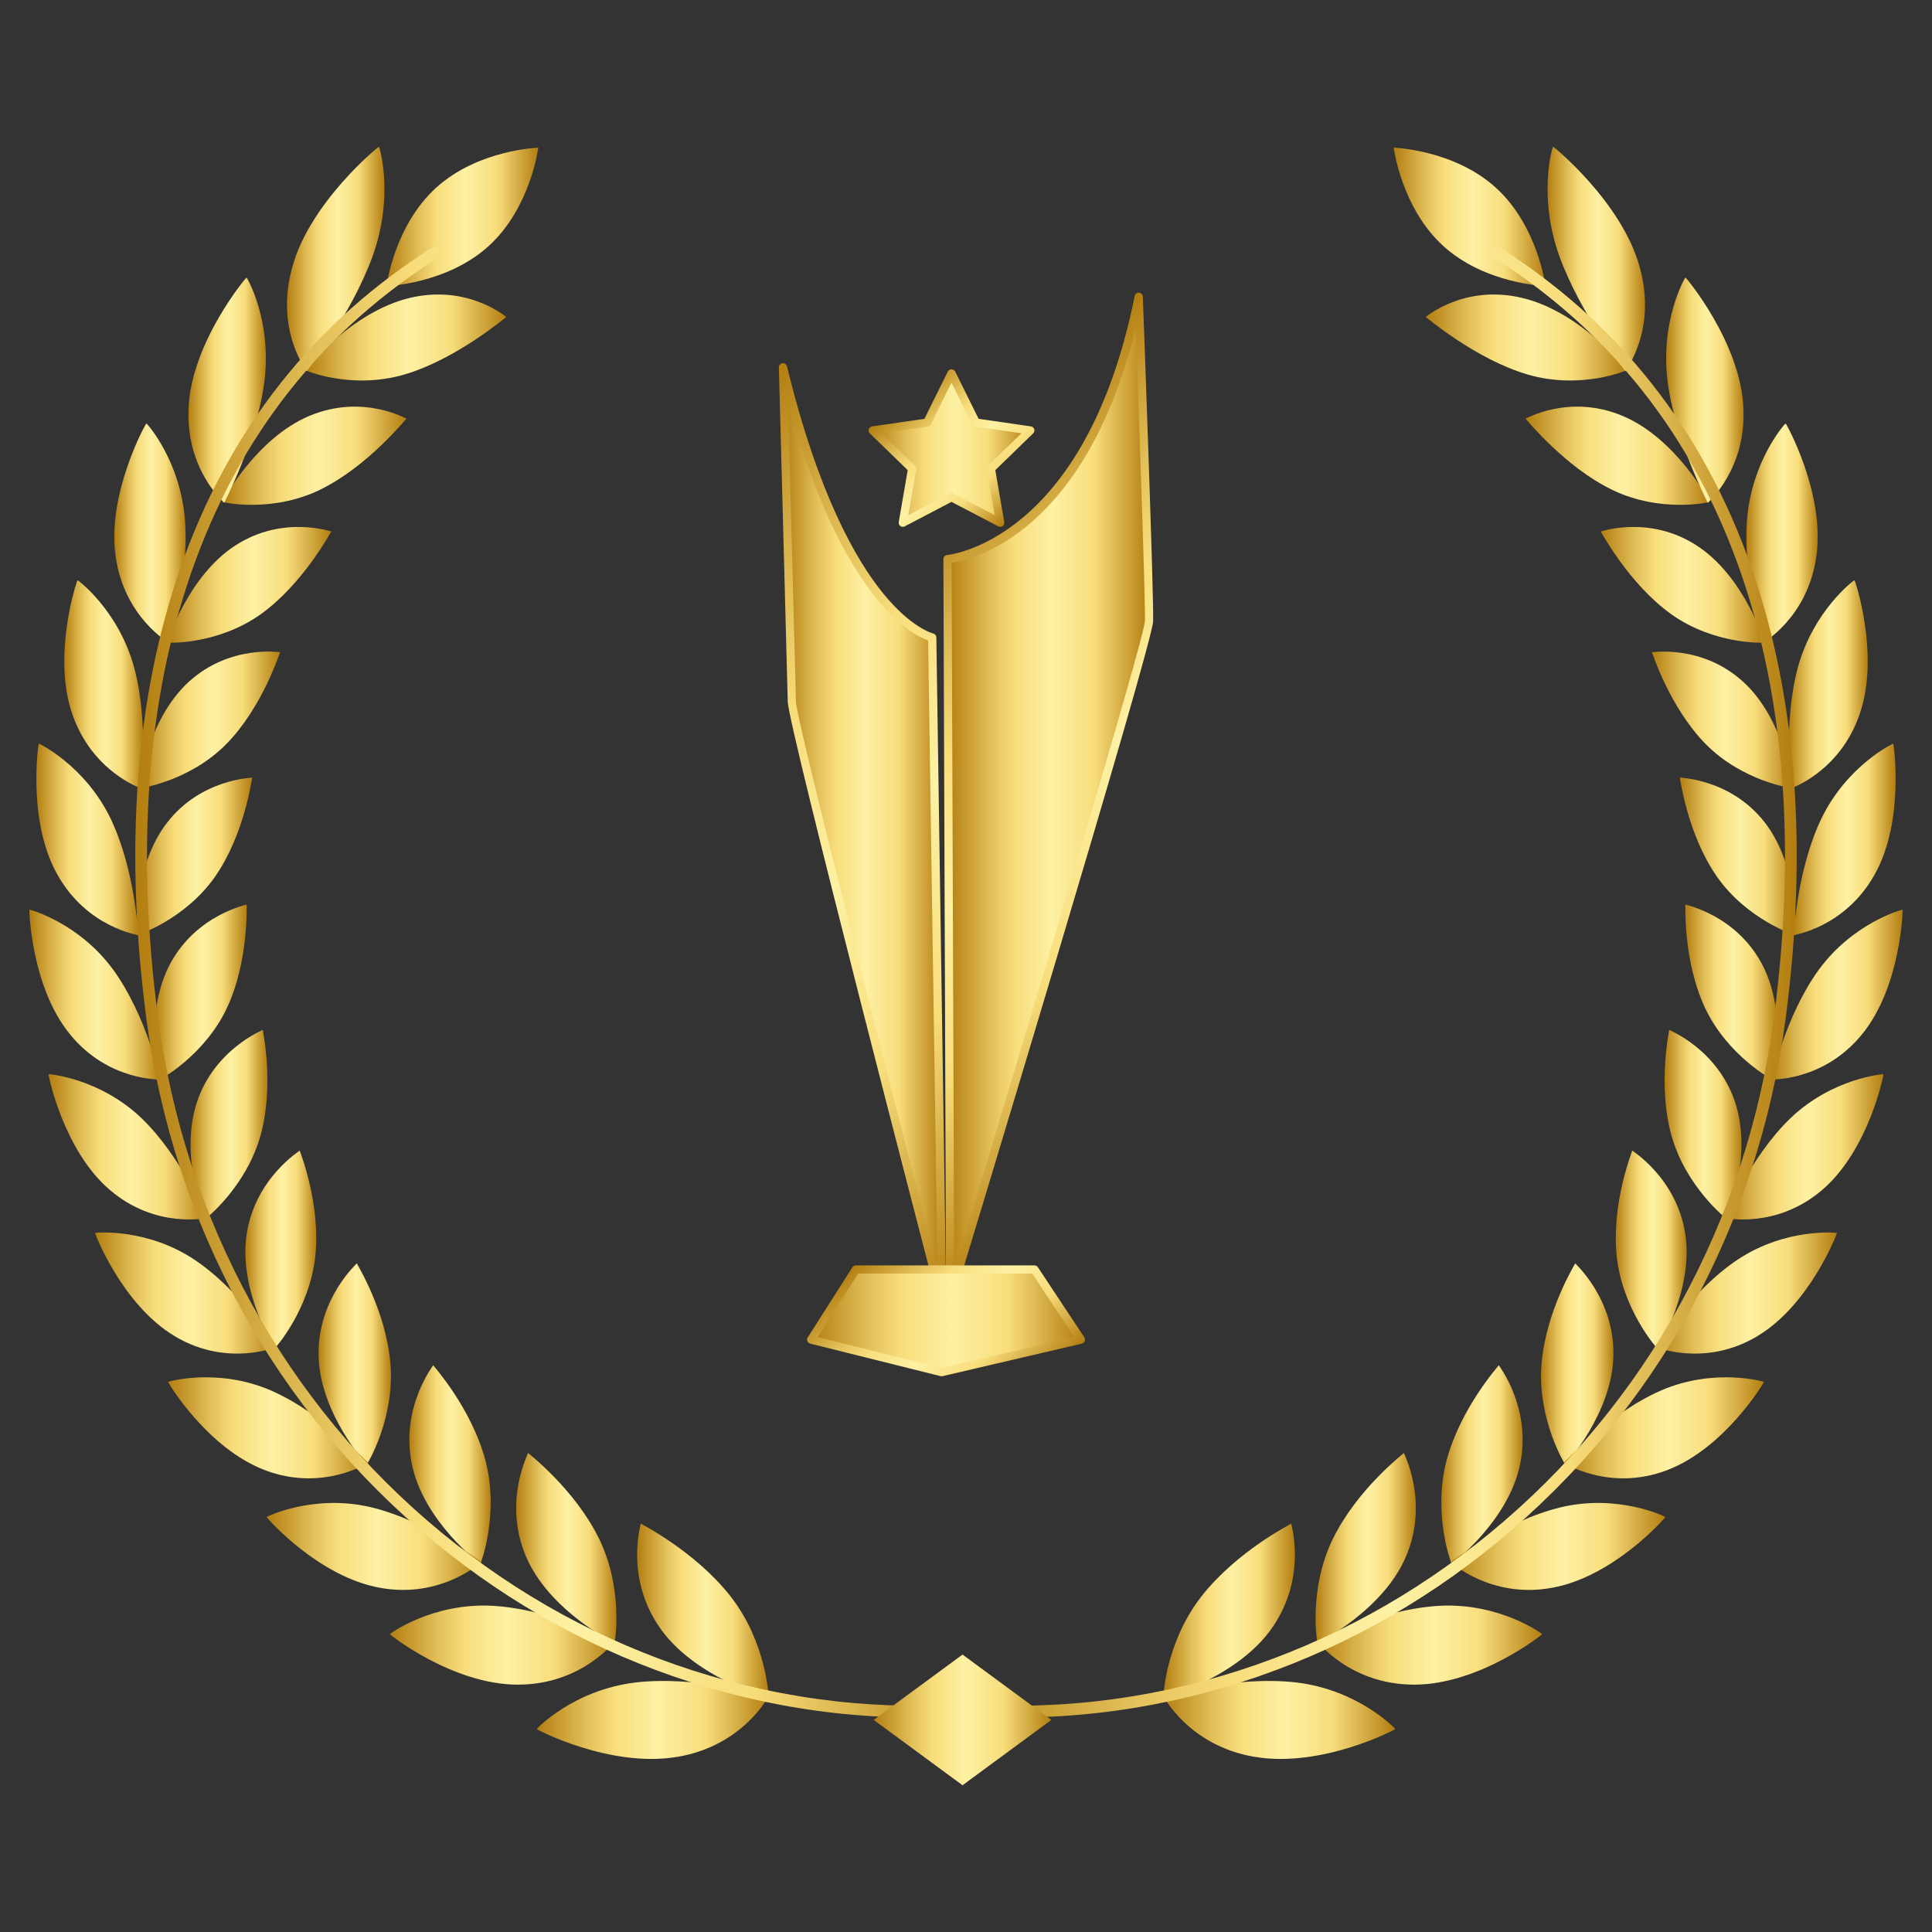 <?xml version="1.0" encoding="UTF-8"?>
<svg id="Layer_1" xmlns="http://www.w3.org/2000/svg" version="1.1" xmlns:xlink="http://www.w3.org/1999/xlink" viewBox="0 0 512 512">
  <rect x="0" y="0" width="512" height="512" fill="#333333" stroke="none"/>
  <!-- Generator: Adobe Illustrator 29.0.1, SVG Export Plug-In . SVG Version: 2.1.0 Build 192)  -->
  <defs>
    <style>
      .st0 {
        fill: url(#linear-gradient2);
      }

      .st1 {
        fill: url(#linear-gradient36);
      }

      .st2 {
        fill: url(#linear-gradient39);
      }

      .st3 {
        fill: url(#linear-gradient34);
      }

      .st4 {
        fill: url(#linear-gradient58);
      }

      .st5 {
        fill: url(#linear-gradient33);
      }

      .st6 {
        fill: url(#linear-gradient10);
      }

      .st7 {
        fill: url(#linear-gradient32);
      }

      .st8 {
        fill: url(#linear-gradient21);
      }

      .st9 {
        fill: url(#linear-gradient37);
      }

      .st10 {
        fill: url(#linear-gradient56);
      }

      .st11 {
        fill: url(#linear-gradient27);
      }

      .st12 {
        fill: url(#linear-gradient53);
      }

      .st13 {
        fill: url(#linear-gradient57);
      }

      .st14 {
        fill: url(#linear-gradient35);
      }

      .st15 {
        fill: url(#linear-gradient26);
      }

      .st16 {
        fill: url(#linear-gradient1);
      }

      .st17 {
        fill: url(#linear-gradient9);
      }

      .st18 {
        fill: url(#linear-gradient18);
      }

      .st19 {
        fill: url(#linear-gradient23);
      }

      .st20 {
        fill: url(#linear-gradient43);
      }

      .st21 {
        fill: url(#linear-gradient8);
      }

      .st22 {
        fill: url(#linear-gradient11);
      }

      .st23 {
        fill: url(#linear-gradient16);
      }

      .st24 {
        fill: url(#linear-gradient24);
      }

      .st25 {
        fill: url(#linear-gradient30);
      }

      .st26 {
        fill: url(#linear-gradient46);
      }

      .st27 {
        fill: url(#linear-gradient22);
      }

      .st28 {
        fill: url(#linear-gradient29);
      }

      .st29 {
        fill: url(#linear-gradient49);
      }

      .st30 {
        fill: url(#linear-gradient19);
      }

      .st31 {
        fill: url(#linear-gradient12);
      }

      .st32 {
        fill: url(#linear-gradient42);
      }

      .st33 {
        fill: url(#linear-gradient28);
      }

      .st34 {
        fill: url(#linear-gradient40);
      }

      .st35 {
        fill: url(#linear-gradient7);
      }

      .st36 {
        fill: url(#linear-gradient59);
      }

      .st37 {
        fill: url(#linear-gradient20);
      }

      .st38 {
        fill: url(#linear-gradient4);
      }

      .st39 {
        fill: url(#linear-gradient31);
      }

      .st40 {
        fill: url(#linear-gradient14);
      }

      .st41 {
        fill: url(#linear-gradient5);
      }

      .st42 {
        fill: url(#linear-gradient3);
      }

      .st43 {
        fill: url(#linear-gradient55);
      }

      .st44 {
        fill: url(#linear-gradient38);
      }

      .st45 {
        fill: url(#linear-gradient25);
      }

      .st46 {
        fill: url(#linear-gradient52);
      }

      .st47 {
        fill: url(#linear-gradient15);
      }

      .st48 {
        fill: url(#linear-gradient17);
      }

      .st49 {
        fill: url(#linear-gradient54);
      }

      .st50 {
        fill: url(#linear-gradient50);
      }

      .st51 {
        fill: url(#linear-gradient51);
      }

      .st52 {
        fill: url(#linear-gradient6);
      }

      .st53 {
        fill: url(#linear-gradient48);
      }

      .st54 {
        fill: url(#linear-gradient13);
      }

      .st55 {
        fill: url(#linear-gradient45);
      }

      .st56 {
        fill: url(#linear-gradient47);
      }

      .st57 {
        fill: url(#linear-gradient60);
      }

      .st58 {
        fill: url(#linear-gradient);
      }

      .st59 {
        fill: url(#linear-gradient44);
      }

      .st60 {
        fill: url(#linear-gradient41);
      }
    </style>
    <linearGradient id="linear-gradient" x1="231.28" y1="118.74" x2="273.04" y2="118.74" gradientUnits="userSpaceOnUse">
      <stop offset="0" stop-color="#b37e10"/>
      <stop offset=".22" stop-color="#e3c15b"/>
      <stop offset=".33" stop-color="#f8dd7b"/>
      <stop offset=".52" stop-color="#fdf1a4"/>
      <stop offset=".73" stop-color="#f8dd7b"/>
      <stop offset="1" stop-color="#b37e10"/>
    </linearGradient>
    <linearGradient id="linear-gradient1" x1="251.1" y1="211.28" x2="304.51" y2="211.28" xlink:href="#linear-gradient"/>
    <linearGradient id="linear-gradient2" x1="207.49" y1="221.18" x2="249.68" y2="221.18" xlink:href="#linear-gradient"/>
    <linearGradient id="linear-gradient3" x1="236.83" y1="106.98" x2="267.49" y2="137.64" xlink:href="#linear-gradient"/>
    <linearGradient id="linear-gradient4" x1="222.2" y1="156.69" x2="331.37" y2="265.87" xlink:href="#linear-gradient"/>
    <linearGradient id="linear-gradient5" x1="155.34" y1="147.94" x2="301.83" y2="294.42" xlink:href="#linear-gradient"/>
    <linearGradient id="linear-gradient6" x1="214.97" y1="350.03" x2="286.45" y2="350.03" xlink:href="#linear-gradient"/>
    <linearGradient id="linear-gradient7" x1="230.26" y1="331.43" x2="270.92" y2="372.09" xlink:href="#linear-gradient"/>
    <linearGradient id="linear-gradient8" x1="369.35" y1="57.47" x2="409.57" y2="57.47" xlink:href="#linear-gradient"/>
    <linearGradient id="linear-gradient9" x1="308.34" y1="426.84" x2="343.15" y2="426.84" xlink:href="#linear-gradient"/>
    <linearGradient id="linear-gradient10" x1="308.22" y1="455.82" x2="369.75" y2="455.82" xlink:href="#linear-gradient"/>
    <linearGradient id="linear-gradient11" x1="348.64" y1="410.19" x2="375.21" y2="410.19" xlink:href="#linear-gradient"/>
    <linearGradient id="linear-gradient12" x1="348.92" y1="435.96" x2="408.67" y2="435.96" xlink:href="#linear-gradient"/>
    <linearGradient id="linear-gradient13" x1="381.97" y1="388.09" x2="403.51" y2="388.09" xlink:href="#linear-gradient"/>
    <linearGradient id="linear-gradient14" x1="384.39" y1="409.82" x2="441.33" y2="409.82" xlink:href="#linear-gradient"/>
    <linearGradient id="linear-gradient15" x1="408.39" y1="361.43" x2="427.57" y2="361.43" xlink:href="#linear-gradient"/>
    <linearGradient id="linear-gradient16" x1="414.4" y1="378.4" x2="467.45" y2="378.4" xlink:href="#linear-gradient"/>
    <linearGradient id="linear-gradient17" x1="428.2" y1="331.1" x2="446.98" y2="331.1" xlink:href="#linear-gradient"/>
    <linearGradient id="linear-gradient18" x1="438.73" y1="342.67" x2="486.8" y2="342.67" xlink:href="#linear-gradient"/>
    <linearGradient id="linear-gradient19" x1="441.14" y1="297.98" x2="461.5" y2="297.98" xlink:href="#linear-gradient"/>
    <linearGradient id="linear-gradient20" x1="457.15" y1="303.92" x2="499.13" y2="303.92" xlink:href="#linear-gradient"/>
    <linearGradient id="linear-gradient21" x1="446.63" y1="262.97" x2="471.11" y2="262.97" xlink:href="#linear-gradient"/>
    <linearGradient id="linear-gradient22" x1="469.42" y1="263.6" x2="504.2" y2="263.6" xlink:href="#linear-gradient"/>
    <linearGradient id="linear-gradient23" x1="445.16" y1="226.96" x2="475.93" y2="226.96" xlink:href="#linear-gradient"/>
    <linearGradient id="linear-gradient24" x1="475.33" y1="222.46" x2="502.37" y2="222.46" xlink:href="#linear-gradient"/>
    <linearGradient id="linear-gradient25" x1="437.75" y1="190.78" x2="475.16" y2="190.78" xlink:href="#linear-gradient"/>
    <linearGradient id="linear-gradient26" x1="474.07" y1="181.36" x2="494.98" y2="181.36" xlink:href="#linear-gradient"/>
    <linearGradient id="linear-gradient27" x1="424.19" y1="154.98" x2="467.63" y2="154.98" xlink:href="#linear-gradient"/>
    <linearGradient id="linear-gradient28" x1="462.81" y1="141.33" x2="481.71" y2="141.33" xlink:href="#linear-gradient"/>
    <linearGradient id="linear-gradient29" x1="404.28" y1="120.78" x2="453.03" y2="120.78" xlink:href="#linear-gradient"/>
    <linearGradient id="linear-gradient30" x1="441.55" y1="103.41" x2="462.06" y2="103.41" xlink:href="#linear-gradient"/>
    <linearGradient id="linear-gradient31" x1="377.8" y1="89.44" x2="431.12" y2="89.44" xlink:href="#linear-gradient"/>
    <linearGradient id="linear-gradient32" x1="410.12" y1="68.64" x2="435.94" y2="68.64" xlink:href="#linear-gradient"/>
    <linearGradient id="linear-gradient33" x1="251.8" y1="260.08" x2="476.17" y2="260.08" xlink:href="#linear-gradient"/>
    <linearGradient id="linear-gradient34" x1="102.43" y1="57.47" x2="142.65" y2="57.47" xlink:href="#linear-gradient"/>
    <linearGradient id="linear-gradient35" x1="168.85" y1="426.84" x2="203.66" y2="426.84" xlink:href="#linear-gradient"/>
    <linearGradient id="linear-gradient36" x1="142.25" y1="455.82" x2="203.78" y2="455.82" xlink:href="#linear-gradient"/>
    <linearGradient id="linear-gradient37" x1="136.79" y1="410.19" x2="163.36" y2="410.19" xlink:href="#linear-gradient"/>
    <linearGradient id="linear-gradient38" x1="103.33" y1="435.96" x2="163.08" y2="435.96" xlink:href="#linear-gradient"/>
    <linearGradient id="linear-gradient39" x1="108.49" y1="388.09" x2="130.03" y2="388.09" xlink:href="#linear-gradient"/>
    <linearGradient id="linear-gradient40" x1="70.67" y1="409.82" x2="127.61" y2="409.82" xlink:href="#linear-gradient"/>
    <linearGradient id="linear-gradient41" x1="84.43" y1="361.43" x2="103.61" y2="361.43" xlink:href="#linear-gradient"/>
    <linearGradient id="linear-gradient42" x1="44.55" y1="378.4" x2="97.6" y2="378.4" xlink:href="#linear-gradient"/>
    <linearGradient id="linear-gradient43" x1="65.02" y1="331.1" x2="83.8" y2="331.1" xlink:href="#linear-gradient"/>
    <linearGradient id="linear-gradient44" x1="25.2" y1="342.67" x2="73.27" y2="342.67" xlink:href="#linear-gradient"/>
    <linearGradient id="linear-gradient45" x1="50.5" y1="297.98" x2="70.86" y2="297.98" xlink:href="#linear-gradient"/>
    <linearGradient id="linear-gradient46" x1="12.87" y1="303.92" x2="54.85" y2="303.92" xlink:href="#linear-gradient"/>
    <linearGradient id="linear-gradient47" x1="40.89" y1="262.97" x2="65.37" y2="262.97" xlink:href="#linear-gradient"/>
    <linearGradient id="linear-gradient48" x1="7.8" y1="263.6" x2="42.58" y2="263.6" xlink:href="#linear-gradient"/>
    <linearGradient id="linear-gradient49" x1="36.07" y1="226.96" x2="66.84" y2="226.96" xlink:href="#linear-gradient"/>
    <linearGradient id="linear-gradient50" x1="9.63" y1="222.46" x2="36.67" y2="222.46" xlink:href="#linear-gradient"/>
    <linearGradient id="linear-gradient51" x1="36.84" y1="190.78" x2="74.25" y2="190.78" xlink:href="#linear-gradient"/>
    <linearGradient id="linear-gradient52" x1="17.02" y1="181.36" x2="37.93" y2="181.36" xlink:href="#linear-gradient"/>
    <linearGradient id="linear-gradient53" x1="44.37" y1="154.98" x2="87.81" y2="154.98" xlink:href="#linear-gradient"/>
    <linearGradient id="linear-gradient54" x1="30.29" y1="141.33" x2="49.19" y2="141.33" xlink:href="#linear-gradient"/>
    <linearGradient id="linear-gradient55" x1="58.97" y1="120.78" x2="107.72" y2="120.78" xlink:href="#linear-gradient"/>
    <linearGradient id="linear-gradient56" x1="49.94" y1="103.41" x2="70.45" y2="103.41" xlink:href="#linear-gradient"/>
    <linearGradient id="linear-gradient57" x1="80.88" y1="89.44" x2="134.2" y2="89.44" xlink:href="#linear-gradient"/>
    <linearGradient id="linear-gradient58" x1="76.06" y1="68.64" x2="101.88" y2="68.64" xlink:href="#linear-gradient"/>
    <linearGradient id="linear-gradient59" x1="35.83" y1="260.08" x2="260.2" y2="260.08" xlink:href="#linear-gradient"/>
    <linearGradient id="linear-gradient60" x1="231.53" y1="455.79" x2="278.62" y2="455.79" xlink:href="#linear-gradient"/>
  </defs>
  <g>
    <g>
      <polygon class="st58" points="252.16 98.95 258.61 111.98 273.04 114.07 262.6 124.21 265.07 138.53 252.16 131.77 239.26 138.53 241.72 124.21 231.28 114.07 245.71 111.98 252.16 98.95"/>
      <g>
        <path class="st16" d="M251.81,343.89l-.71-195.73s37.24-2.74,50.67-69.51c0,0,2.96,79.57,2.73,85.97-.23,6.4-52.69,179.26-52.69,179.26Z"/>
        <path class="st0" d="M247.04,168.94s-23.39-5.01-39.55-71.61c0,0,2.21,81.98,2.35,88.59.14,6.6,39.83,159.11,39.83,159.11l-2.63-176.1Z"/>
      </g>
      <path class="st42" d="M265.07,139.61c-.17,0-.35-.04-.51-.12l-12.4-6.49-12.4,6.49c-.37.19-.81.16-1.15-.08-.34-.24-.5-.65-.43-1.06l2.37-13.76-10.03-9.74c-.3-.29-.4-.72-.28-1.11.13-.39.47-.68.88-.74l13.86-2.01,6.2-12.51c.18-.37.56-.61.98-.61h0c.42,0,.79.23.98.61l6.2,12.51,13.86,2.01c.41.06.75.35.88.74.13.39.02.82-.28,1.11l-10.03,9.74,2.37,13.76c.07.41-.1.82-.43,1.06-.19.14-.42.21-.64.21ZM233.62,114.82l8.86,8.61c.26.25.37.61.31.96l-2.09,12.15,10.95-5.74c.32-.17.7-.17,1.01,0l10.95,5.74-2.09-12.15c-.06-.35.06-.71.31-.96l8.86-8.61-12.24-1.77c-.35-.05-.66-.27-.82-.59l-5.47-11.05-5.48,11.05c-.16.32-.47.54-.82.59l-12.24,1.77Z"/>
      <g>
        <path class="st38" d="M251.81,344.98c-.05,0-.1,0-.16-.01-.53-.08-.93-.53-.93-1.07l-.71-195.73c0-.57.44-1.04,1.01-1.09.36-.03,36.6-3.58,49.68-68.64.11-.54.61-.9,1.16-.87.55.05.98.49,1,1.04.12,3.25,2.96,79.68,2.73,86.05-.23,6.47-50.59,172.48-52.74,179.54-.14.46-.57.77-1.04.77ZM252.19,149.13l.68,187.5c18.55-61.22,50.36-167.27,50.54-172.04.18-5.05-1.67-56.84-2.42-77.48-13.44,53.95-42.84,61.11-48.79,62.02Z"/>
        <path class="st41" d="M249.68,346.12c-.49,0-.93-.33-1.05-.81-1.62-6.23-39.73-152.71-39.87-159.36-.14-6.52-2.33-87.76-2.35-88.58-.02-.56.39-1.03.95-1.11.56-.08,1.07.28,1.2.82,8.24,33.93,18.35,51.39,25.39,60.06,7.58,9.34,13.28,10.73,13.34,10.74.49.11.85.54.85,1.05l2.63,176.1c0,.55-.4,1.02-.94,1.09-.05,0-.1,0-.15,0ZM208.84,106.88c.59,21.85,1.99,73.84,2.09,79.01.1,4.85,23.4,95.71,37.52,150.09l-2.49-166.24c-4.22-1.49-22.76-10.86-37.13-62.86Z"/>
      </g>
    </g>
    <polygon class="st52" points="286.45 355.02 249.51 363.63 214.97 355.02 226.8 336.43 274.15 336.43 286.45 355.02"/>
    <path class="st35" d="M249.51,364.72c-.09,0-.18-.01-.26-.03l-34.54-8.62c-.34-.08-.62-.33-.75-.65-.13-.32-.1-.69.09-.98l11.83-18.59c.2-.31.55-.51.92-.51h47.34c.37,0,.71.18.91.49l12.31,18.59c.2.3.23.67.1,1-.13.33-.42.58-.76.66l-36.94,8.62c-.08.02-.17.03-.25.03ZM216.7,354.33l32.82,8.19,35.16-8.2-11.12-16.8h-46.15l-10.7,16.81Z"/>
  </g>
  <g>
    <g>
      <g>
        <path class="st21" d="M396.47,49.79c11.11,10.13,13.1,26.03,13.1,26.03,0,0-16.01-.53-27.12-10.66-11.11-10.13-13.1-26.03-13.1-26.03,0,0,16.01.53,27.12,10.66Z"/>
        <g>
          <g>
            <path class="st17" d="M318.36,423.1c-9.56,12.27-10.14,26.76-10.01,26.8-.04.18,20.06-5.44,29.09-18.97,9.02-13.36,4.63-27.21,4.76-27.17-.05.13-14.29,7.18-23.84,19.33Z"/>
            <path class="st6" d="M332.44,465.58c-17.64-3-24.23-16.34-24.22-16.22.21.06,19.12-5.39,35.41-3.48,16.45,2,26.12,12.22,26.12,12.33.23.05-19.47,10.43-37.3,7.36Z"/>
          </g>
          <g>
            <path class="st22" d="M353.24,407.77c-6.57,13.45-4.21,27.52-4.09,27.55-.02.19,17.65-8.59,23.6-23.19,5.97-14.44-.82-27.1-.7-27.08-.03.14-12.24,9.38-18.81,22.72Z"/>
            <path class="st31" d="M374.79,446.44c-17.15.05-25.88-11.73-25.87-11.61.19.03,16.77-8.39,32.58-9.28,15.97-.84,27.16,7.4,27.17,7.51.22.02-16.55,13.38-33.88,13.39Z"/>
          </g>
          <g>
            <path class="st54" d="M383.35,387.05c-3.73,14.14,1.24,27.34,1.35,27.34,0,.18,15.14-11.29,18.17-26.47,3.06-15.01-5.78-26.13-5.67-26.13,0,.14-10.1,11.22-13.85,25.25Z"/>
            <path class="st40" d="M411.25,420.79c-16.37,2.97-26.89-6.96-26.86-6.85.18,0,14.33-10.95,29.38-14.53,15.2-3.55,27.53,2.51,27.56,2.61.2-.02-13.53,15.82-30.07,18.77Z"/>
          </g>
          <g>
            <path class="st47" d="M408.49,361.77c-1.04,14.37,6.19,26.3,6.3,26.29.03.18,12.52-13.55,12.78-28.83.31-15.13-10.23-24.41-10.12-24.43.01.14-7.88,12.7-8.95,26.97Z"/>
            <path class="st23" d="M441.59,389.69c-15.3,5.7-27.22-2.11-27.19-2.01.16-.03,11.79-13.08,25.79-19.19,14.13-6.1,27.22-2.37,27.26-2.27.19-.05-10.4,17.74-25.86,23.46Z"/>
          </g>
          <g>
            <path class="st48" d="M428.43,332.8c1.48,14.18,10.64,24.51,10.73,24.48.05.17,9.8-15.36,7.45-30.32-2.29-14.81-14.15-22.02-14.05-22.05.03.14-5.56,13.81-4.13,27.89Z"/>
            <path class="st18" d="M465.56,354.19c-13.92,8.23-26.88,2.71-26.83,2.8.15-.05,9.17-14.78,21.81-23.21,12.76-8.44,26.21-7.12,26.26-7.03.17-.08-7.17,19.16-21.24,27.43Z"/>
          </g>
          <g>
            <path class="st30" d="M442.98,301c3.84,13.61,14.56,22.06,14.64,22.02.07.16,6.98-16.73,2.18-30.97-4.71-14.1-17.53-19.07-17.45-19.12.06.13-3.15,14.55.62,28.06Z"/>
            <path class="st37" d="M482.92,315.32c-12.23,10.51-25.83,7.4-25.77,7.49.13-.08,6.46-16.05,17.43-26.56,11.09-10.54,24.49-11.65,24.55-11.57.16-.1-3.83,20.07-16.21,30.64Z"/>
          </g>
          <g>
            <path class="st8" d="M451.91,267.23c6.03,12.68,17.93,19.05,18.01,18.99.1.15,4.05-17.65-3.02-30.81-6.97-13.04-20.36-15.64-20.28-15.7.08.12-.66,14.92,5.29,27.52Z"/>
            <path class="st27" d="M493.42,274.15c-10.23,12.51-24.08,11.88-24,11.95.11-.09,3.66-16.89,12.65-29.21,9.1-12.37,22.03-15.88,22.11-15.81.14-.12-.39,20.47-10.76,33.06Z"/>
          </g>
          <g>
            <path class="st19" d="M455.03,232.36c8.03,11.44,20.75,15.56,20.82,15.5.12.13,1.02-18.12-8.15-29.88-9.05-11.66-22.61-11.84-22.54-11.92.1.11,1.93,14.93,9.87,26.3Z"/>
            <path class="st24" d="M496.82,231.73c-7.91,14.18-21.58,16.04-21.49,16.1.09-.11.76-17.3,7.46-31.11,6.8-13.88,18.83-19.69,18.92-19.63.12-.14,3.15,20.36-4.89,34.64Z"/>
          </g>
          <g>
            <path class="st45" d="M452.1,197.26c9.85,9.92,23,11.71,23.06,11.63.15.11-2.12-18.14-13.2-28.21-10.94-9.99-24.27-7.77-24.21-7.85.13.09,4.61,14.56,14.35,24.43Z"/>
            <path class="st15" d="M492.88,189.12c-5.27,15.5-18.34,19.78-18.24,19.83.08-.12-2.23-17.28,1.86-32.24,4.17-15.04,14.86-23,14.96-22.95.1-.16,6.8,19.74,1.41,35.36Z"/>
          </g>
          <g>
            <path class="st11" d="M442.92,162.79c11.48,8.16,24.65,7.58,24.7,7.5.17.09-5.36-17.71-18.16-25.84-12.64-8.07-25.32-3.51-25.27-3.6.15.07,7.38,13.82,18.73,21.94Z"/>
            <path class="st33" d="M481.36,147.39c-2.29,16.42-14.34,23.02-14.22,23.05.06-.13-5.3-16.83-4.17-32.55,1.21-15.81,10.11-25.7,10.23-25.67.09-.17,10.55,18.61,8.15,35.17Z"/>
          </g>
          <g>
            <path class="st28" d="M427.28,129.84c12.91,6.19,25.7,3.27,25.74,3.18.2.07-8.71-16.82-23.03-22.81-14.15-5.95-25.76.84-25.72.74.18.05,10.25,12.71,23.01,18.88Z"/>
            <path class="st25" d="M461.99,107.6c1.03,16.91-9.55,25.64-9.42,25.66.04-.14-8.47-15.96-10.62-32.01-2.09-16.15,4.57-27.7,4.7-27.69.07-.18,14.4,16.98,15.34,34.03Z"/>
          </g>
          <g>
            <path class="st39" d="M404.97,99.29c14.14,4.05,26.13-1.13,26.15-1.22.22.04-12.16-15.48-27.8-19.14-15.45-3.65-25.55,5.18-25.52,5.08.2.02,13.2,11.22,27.17,15.28Z"/>
            <path class="st7" d="M434.55,70.82c4.69,16.93-3.97,27.57-3.82,27.57.02-.14-11.73-14.65-17.51-30.58-5.73-16.04-1.79-28.9-1.64-28.91.05-.19,18.36,14.83,22.97,31.92Z"/>
          </g>
        </g>
        <path class="st5" d="M251.8,454.35l.28-3.1c25.71,2.33,51.34-.54,76.17-8.51,24.2-7.77,46.6-20.04,66.59-36.46,41.48-34.08,68.23-82.72,75.32-136.96,5.81-44.41,2.83-83.99-8.86-117.63-12.55-36.13-34.89-64.39-66.42-84.02l1.65-2.64c32.14,20.01,54.92,48.83,67.71,85.64,11.85,34.1,14.87,74.16,9,119.06-7.2,55.02-34.34,104.37-76.44,138.96-20.29,16.68-43.04,29.13-67.62,37.02-25.24,8.1-51.28,11.01-77.41,8.65Z"/>
      </g>
      <g>
        <path class="st3" d="M115.53,49.79c-11.11,10.13-13.1,26.03-13.1,26.03,0,0,16.01-.53,27.12-10.66,11.11-10.13,13.1-26.03,13.1-26.03,0,0-16.01.53-27.12,10.66Z"/>
        <g>
          <g>
            <path class="st14" d="M193.64,423.1c9.56,12.27,10.14,26.76,10.01,26.8.04.18-20.06-5.44-29.09-18.97-9.02-13.36-4.63-27.21-4.76-27.17.05.13,14.29,7.18,23.84,19.33Z"/>
            <path class="st1" d="M179.56,465.58c17.64-3,24.23-16.34,24.22-16.22-.21.06-19.12-5.39-35.41-3.48-16.45,2-26.12,12.22-26.12,12.33-.23.05,19.47,10.43,37.3,7.36Z"/>
          </g>
          <g>
            <path class="st9" d="M158.76,407.77c6.57,13.45,4.21,27.52,4.09,27.55.02.19-17.65-8.59-23.6-23.19-5.97-14.44.82-27.1.7-27.08.03.14,12.24,9.38,18.81,22.72Z"/>
            <path class="st44" d="M137.21,446.44c17.15.05,25.88-11.73,25.87-11.61-.19.03-16.77-8.39-32.58-9.28-15.97-.84-27.16,7.4-27.17,7.51-.22.02,16.55,13.38,33.88,13.39Z"/>
          </g>
          <g>
            <path class="st2" d="M128.65,387.05c3.73,14.14-1.24,27.34-1.35,27.34,0,.18-15.14-11.29-18.17-26.47-3.06-15.01,5.78-26.13,5.67-26.13,0,.14,10.1,11.22,13.85,25.25Z"/>
            <path class="st34" d="M100.75,420.79c16.37,2.97,26.89-6.96,26.86-6.85-.18,0-14.33-10.95-29.38-14.53-15.2-3.55-27.53,2.51-27.56,2.61-.2-.02,13.53,15.82,30.07,18.77Z"/>
          </g>
          <g>
            <path class="st60" d="M103.51,361.77c1.04,14.37-6.19,26.3-6.3,26.29-.03.18-12.52-13.55-12.78-28.83-.31-15.13,10.23-24.41,10.12-24.43-.01.14,7.88,12.7,8.95,26.97Z"/>
            <path class="st32" d="M70.41,389.69c15.3,5.7,27.22-2.11,27.19-2.01-.16-.03-11.79-13.08-25.79-19.19-14.13-6.1-27.22-2.37-27.26-2.27-.19-.05,10.4,17.74,25.86,23.46Z"/>
          </g>
          <g>
            <path class="st20" d="M83.57,332.8c-1.48,14.18-10.64,24.51-10.73,24.48-.05.17-9.8-15.36-7.45-30.32,2.29-14.81,14.15-22.02,14.05-22.05-.03.14,5.56,13.81,4.13,27.89Z"/>
            <path class="st59" d="M46.44,354.19c13.92,8.23,26.88,2.71,26.83,2.8-.15-.05-9.17-14.78-21.81-23.21-12.76-8.44-26.21-7.12-26.26-7.03-.17-.08,7.17,19.16,21.24,27.43Z"/>
          </g>
          <g>
            <path class="st55" d="M69.02,301c-3.84,13.61-14.56,22.06-14.64,22.02-.07.16-6.98-16.73-2.18-30.97,4.71-14.1,17.53-19.07,17.45-19.12-.06.13,3.15,14.55-.62,28.06Z"/>
            <path class="st26" d="M29.08,315.32c12.23,10.51,25.83,7.4,25.77,7.49-.13-.08-6.46-16.05-17.43-26.56-11.09-10.54-24.49-11.65-24.55-11.57-.16-.1,3.83,20.07,16.21,30.64Z"/>
          </g>
          <g>
            <path class="st56" d="M60.09,267.23c-6.03,12.68-17.93,19.05-18.01,18.99-.1.15-4.05-17.65,3.02-30.81,6.97-13.04,20.36-15.64,20.28-15.7-.08.12.66,14.92-5.29,27.52Z"/>
            <path class="st53" d="M18.58,274.15c10.23,12.51,24.07,11.88,24,11.95-.11-.09-3.66-16.89-12.65-29.21-9.1-12.37-22.03-15.88-22.11-15.81-.14-.12.39,20.47,10.76,33.06Z"/>
          </g>
          <g>
            <path class="st29" d="M56.97,232.36c-8.03,11.44-20.75,15.56-20.82,15.5-.12.13-1.02-18.12,8.15-29.88,9.05-11.66,22.61-11.84,22.54-11.92-.1.11-1.93,14.93-9.87,26.3Z"/>
            <path class="st50" d="M15.18,231.73c7.91,14.18,21.58,16.04,21.49,16.1-.09-.11-.76-17.3-7.46-31.11-6.8-13.88-18.83-19.69-18.92-19.63-.12-.14-3.15,20.36,4.89,34.64Z"/>
          </g>
          <g>
            <path class="st51" d="M59.9,197.26c-9.85,9.92-23,11.71-23.06,11.63-.15.11,2.12-18.14,13.2-28.21,10.94-9.99,24.27-7.77,24.21-7.85-.13.09-4.61,14.56-14.35,24.43Z"/>
            <path class="st46" d="M19.12,189.12c5.27,15.5,18.34,19.78,18.24,19.83-.08-.12,2.23-17.28-1.86-32.24-4.17-15.04-14.86-23-14.96-22.95-.1-.16-6.8,19.74-1.41,35.36Z"/>
          </g>
          <g>
            <path class="st12" d="M69.08,162.79c-11.48,8.16-24.65,7.58-24.7,7.5-.17.09,5.36-17.71,18.16-25.84,12.64-8.07,25.32-3.51,25.27-3.6-.15.07-7.38,13.82-18.73,21.94Z"/>
            <path class="st49" d="M30.64,147.39c2.29,16.42,14.34,23.02,14.22,23.05-.06-.13,5.3-16.83,4.17-32.55-1.21-15.81-10.11-25.7-10.23-25.67-.09-.17-10.55,18.61-8.15,35.17Z"/>
          </g>
          <g>
            <path class="st43" d="M84.72,129.84c-12.91,6.19-25.7,3.27-25.74,3.18-.2.07,8.71-16.82,23.03-22.81,14.15-5.95,25.76.84,25.72.74-.18.05-10.25,12.71-23.01,18.88Z"/>
            <path class="st10" d="M50.01,107.6c-1.03,16.91,9.55,25.64,9.42,25.66-.04-.14,8.47-15.96,10.62-32.01,2.09-16.15-4.57-27.7-4.7-27.69-.07-.18-14.4,16.98-15.34,34.03Z"/>
          </g>
          <g>
            <path class="st13" d="M107.03,99.29c-14.14,4.05-26.13-1.13-26.15-1.22-.22.04,12.16-15.48,27.8-19.14,15.45-3.65,25.55,5.18,25.52,5.08-.2.02-13.2,11.22-27.17,15.28Z"/>
            <path class="st4" d="M77.45,70.82c-4.69,16.93,3.97,27.57,3.82,27.57-.02-.14,11.73-14.65,17.51-30.58,5.73-16.04,1.79-28.9,1.64-28.91-.05-.19-18.36,14.83-22.97,31.92Z"/>
          </g>
        </g>
        <path class="st36" d="M260.2,454.35l-.28-3.1c-25.71,2.33-51.34-.54-76.17-8.51-24.2-7.77-46.6-20.04-66.59-36.46-41.48-34.08-68.23-82.72-75.32-136.96-5.81-44.41-2.83-83.99,8.86-117.63,12.55-36.13,34.89-64.39,66.42-84.02l-1.65-2.64c-32.14,20.01-54.92,48.83-67.71,85.64-11.85,34.1-14.87,74.16-9,119.06,7.2,55.02,34.34,104.37,76.44,138.96,20.29,16.68,43.04,29.13,67.62,37.02,25.24,8.1,51.28,11.01,77.41,8.65Z"/>
      </g>
    </g>
    <polygon class="st57" points="255.08 438.48 231.53 455.79 255.08 473.11 278.62 455.79 255.08 438.48"/>
  </g>
</svg>